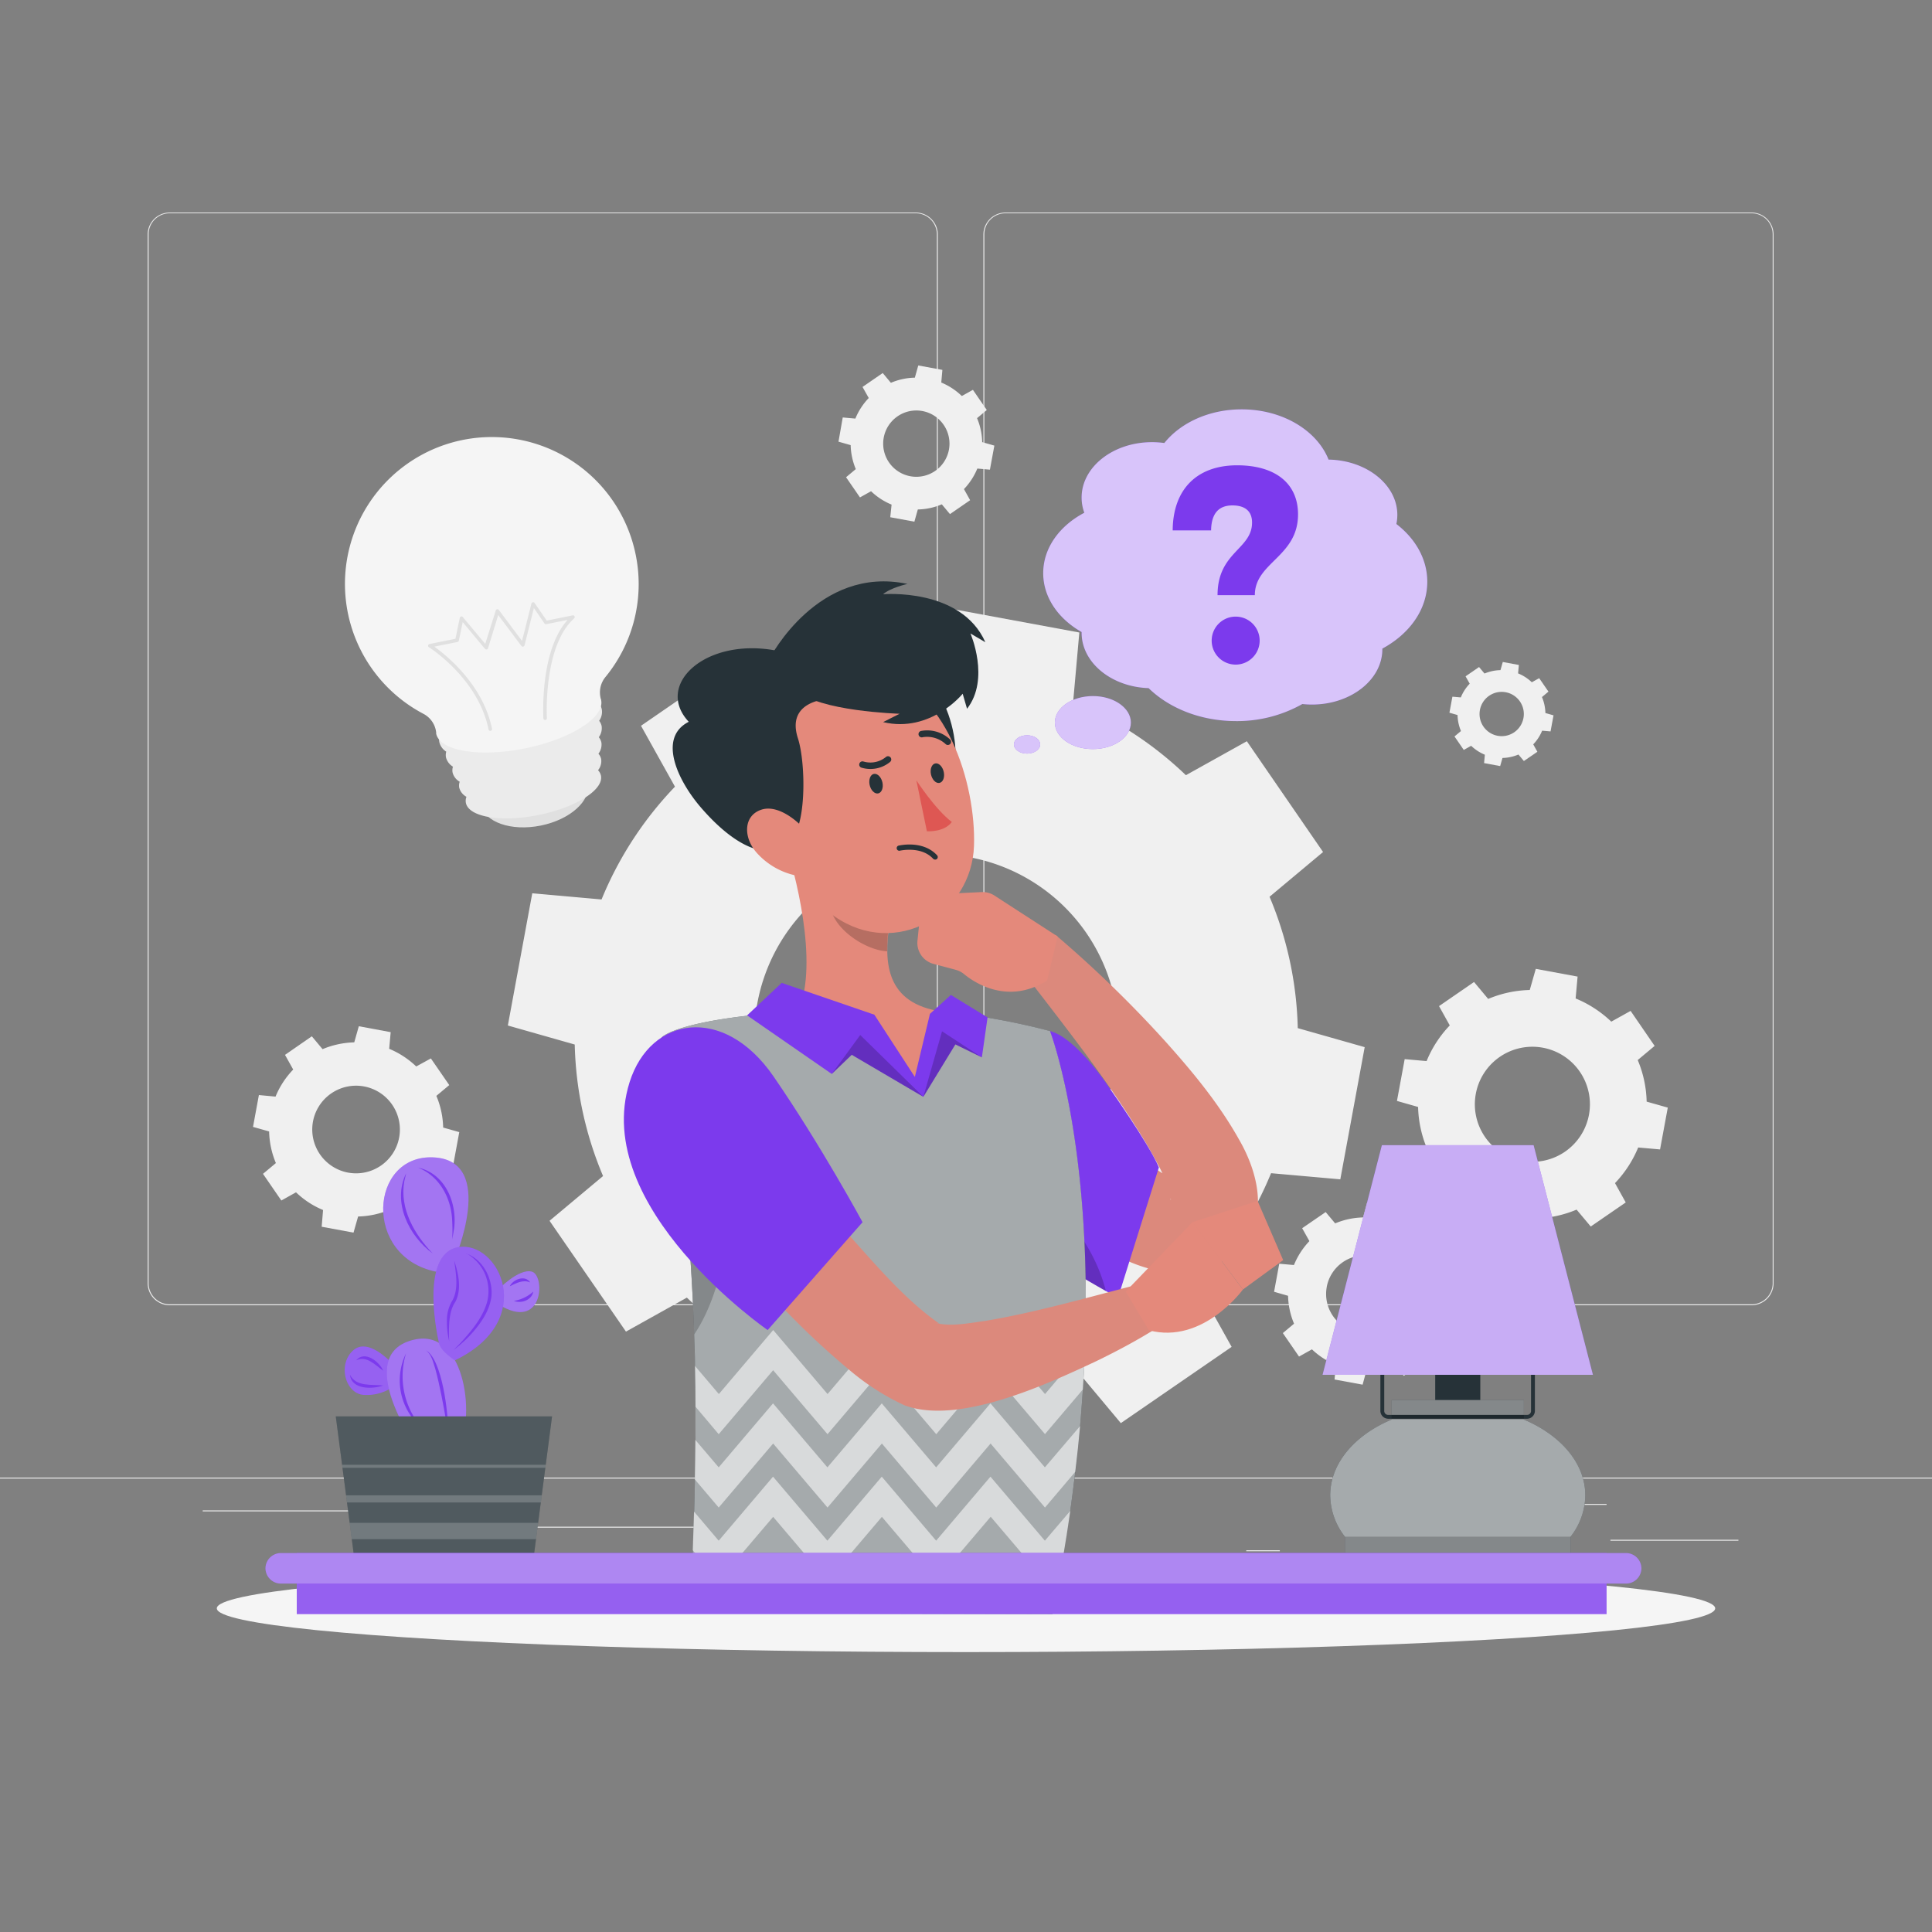 <svg xmlns="http://www.w3.org/2000/svg" viewBox="0 0 500 500"><rect x="0" y="0" width="500" height="500" fill="#808080" stroke="none"/><g id="freepik--background-complete--inject-1"><rect y="382.4" width="500" height="0.25" style="fill:#ebebeb"></rect><rect x="416.78" y="398.49" width="33.12" height="0.25" style="fill:#ebebeb"></rect><rect x="322.53" y="401.21" width="8.69" height="0.25" style="fill:#ebebeb"></rect><rect x="396.59" y="389.21" width="19.19" height="0.25" style="fill:#ebebeb"></rect><rect x="52.46" y="390.89" width="43.19" height="0.25" style="fill:#ebebeb"></rect><rect x="104.56" y="390.89" width="6.33" height="0.25" style="fill:#ebebeb"></rect><rect x="131.47" y="395.11" width="93.68" height="0.25" style="fill:#ebebeb"></rect><path d="M237,337.8H43.91a5.71,5.71,0,0,1-5.7-5.71V60.66A5.71,5.71,0,0,1,43.91,55H237a5.71,5.71,0,0,1,5.71,5.71V332.09A5.71,5.71,0,0,1,237,337.8ZM43.91,55.2a5.46,5.46,0,0,0-5.45,5.46V332.09a5.46,5.46,0,0,0,5.45,5.46H237a5.47,5.47,0,0,0,5.46-5.46V60.66A5.47,5.47,0,0,0,237,55.2Z" style="fill:#ebebeb"></path><path d="M453.31,337.8H260.21a5.72,5.72,0,0,1-5.71-5.71V60.66A5.72,5.72,0,0,1,260.21,55h193.1A5.71,5.71,0,0,1,459,60.66V332.09A5.71,5.71,0,0,1,453.31,337.8ZM260.21,55.2a5.47,5.47,0,0,0-5.46,5.46V332.09a5.47,5.47,0,0,0,5.46,5.46h193.1a5.47,5.47,0,0,0,5.46-5.46V60.66a5.47,5.47,0,0,0-5.46-5.46Z" style="fill:#ebebeb"></path><path d="M156.07,304.36l-13.85,11.58L162,344.62l15.76-8.8a93.08,93.08,0,0,0,29.19,19l-1.6,17.92,34.23,6.33,4.91-17.32a92.91,92.91,0,0,0,34-7.3l11.58,13.85,28.68-19.73-8.8-15.77a92.92,92.92,0,0,0,19-29.18l17.92,1.59L353.18,271l-17.32-4.92a92.91,92.91,0,0,0-7.3-34l13.85-11.58-19.73-28.67-15.77,8.79a93.07,93.07,0,0,0-29.18-19l1.6-17.93-34.23-6.33-4.92,17.32a93.16,93.16,0,0,0-34,7.3L194.56,168.1l-28.67,19.73,8.79,15.76a93.12,93.12,0,0,0-19,29.19l-17.93-1.6-6.32,34.22,17.31,4.92A92.92,92.92,0,0,0,156.07,304.36ZM196,259.63a47.12,47.12,0,1,1,37.77,54.89A47.12,47.12,0,0,1,196,259.63Z" style="fill:#f0f0f0"></path><path d="M384.89,318.83l10.81,2,1.56-5.48a29.41,29.41,0,0,0,10.76-2.3l3.66,4.37,9.06-6.23-2.78-5a29.57,29.57,0,0,0,6-9.22l5.66.5,2-10.82-5.47-1.55a29.38,29.38,0,0,0-2.31-10.76l4.38-3.66L422,261.62l-5,2.78a29.77,29.77,0,0,0-9.23-6l.51-5.66-10.82-2-1.56,5.47a29.42,29.42,0,0,0-10.76,2.31l-3.66-4.38-9.06,6.24,2.78,5a29.3,29.3,0,0,0-6,9.23l-5.67-.51-2,10.82,5.47,1.56a29.63,29.63,0,0,0,2.31,10.76L365,300.88l6.23,9.06,5-2.78a29.41,29.41,0,0,0,9.23,6Zm-2.95-35.75a14.89,14.89,0,1,1,11.94,17.35A14.88,14.88,0,0,1,381.94,283.08Z" style="fill:#f0f0f0"></path><path d="M83.25,317.48,91.49,319l1.19-4.17a22.62,22.62,0,0,0,8.19-1.76l2.79,3.33,6.91-4.75-2.12-3.8a22.29,22.29,0,0,0,4.57-7l4.32.38,1.52-8.24-4.17-1.18a22.27,22.27,0,0,0-1.76-8.2l3.34-2.79-4.76-6.9L107.72,276a22.69,22.69,0,0,0-7-4.57l.39-4.31-8.25-1.53-1.18,4.17a22.68,22.68,0,0,0-8.2,1.76l-2.78-3.33L73.76,273l2.12,3.8a22.18,22.18,0,0,0-4.57,7L67,283.4l-1.52,8.24,4.17,1.18A22.27,22.27,0,0,0,71.4,301l-3.34,2.79,4.75,6.9,3.8-2.12a22.42,22.42,0,0,0,7,4.58ZM81,290.25a11.34,11.34,0,1,1,9.09,13.22A11.35,11.35,0,0,1,81,290.25Z" style="fill:#f0f0f0"></path><path d="M230.4,133.86l6.24,1.15.89-3.16a16.73,16.73,0,0,0,6.21-1.33l2.11,2.53,5.22-3.6-1.6-2.87a17,17,0,0,0,3.46-5.32l3.26.29,1.15-6.23-3.15-.9a17.08,17.08,0,0,0-1.33-6.2l2.52-2.11-3.59-5.22-2.87,1.6A17,17,0,0,0,243.6,99l.29-3.27-6.24-1.15-.89,3.16a16.64,16.64,0,0,0-6.2,1.33l-2.11-2.53-5.23,3.6,1.61,2.87a16.85,16.85,0,0,0-3.46,5.32l-3.27-.29L217,114.3l3.15.9a17.08,17.08,0,0,0,1.33,6.2l-2.52,2.11,3.6,5.22,2.87-1.6a16.87,16.87,0,0,0,5.31,3.46Zm-1.69-20.61a8.58,8.58,0,1,1,6.88,10A8.58,8.58,0,0,1,228.71,113.25Z" style="fill:#f0f0f0"></path><path d="M384.08,197.49l4.16.77.6-2.1a11.28,11.28,0,0,0,4.13-.89l1.41,1.68,3.49-2.39-1.07-1.92a11.09,11.09,0,0,0,2.3-3.54l2.18.19.77-4.16-2.1-.6a11.32,11.32,0,0,0-.89-4.13l1.68-1.41-2.4-3.48-1.91,1.06a11.31,11.31,0,0,0-3.55-2.3l.2-2.18-4.16-.77-.6,2.11a11.27,11.27,0,0,0-4.13.88l-1.41-1.68-3.49,2.4,1.07,1.91a11.14,11.14,0,0,0-2.3,3.55l-2.18-.19-.77,4.15,2.1.6a11.33,11.33,0,0,0,.89,4.14l-1.68,1.4,2.4,3.49,1.91-1.07a11.34,11.34,0,0,0,3.55,2.31ZM383,183.75a5.73,5.73,0,1,1,4.59,6.67A5.73,5.73,0,0,1,383,183.75Z" style="fill:#f0f0f0"></path><path d="M333.35,335.35a19.74,19.74,0,0,0,1.55,7.22L332,345l4.19,6.08,3.34-1.87a19.76,19.76,0,0,0,6.19,4l-.34,3.8,7.26,1.34,1-3.67a19.83,19.83,0,0,0,7.22-1.55l2.45,2.93,6.08-4.18-1.86-3.34a19.68,19.68,0,0,0,4-6.19l3.8.34,1.34-7.26-3.67-1a19.54,19.54,0,0,0-1.55-7.22l2.94-2.45-4.18-6.08-3.35,1.86a19.52,19.52,0,0,0-6.18-4l.33-3.81-7.25-1.34-1,3.68a19.73,19.73,0,0,0-7.22,1.54l-2.46-2.93L337,317.86l1.87,3.34a19.88,19.88,0,0,0-4,6.19l-3.8-.34-1.34,7.26Zm10-2.26a10,10,0,1,1,8,11.63A10,10,0,0,1,343.36,333.09Z" style="fill:#f0f0f0"></path><path d="M152.11,202.71c.91,4.5-4.54,9.41-12.17,10.95s-14.55-.87-15.46-5.37,4.54-9.42,12.17-11S151.2,198.2,152.11,202.71Z" style="fill:#e0e0e0"></path><path d="M155.06,186.54a4,4,0,0,0,.69-2.95c-.89-4.43-11-6.11-22.64-3.77s-20.3,7.84-19.41,12.26a4.09,4.09,0,0,0,1.79,2.45,3.24,3.24,0,0,0-.07,1.48,3.92,3.92,0,0,0,1.8,2.4,3.2,3.2,0,0,0-.09,1.53,3.83,3.83,0,0,0,1.84,2.37,3.07,3.07,0,0,0-.12,1.55,3.76,3.76,0,0,0,1.87,2.35,2.89,2.89,0,0,0-.15,1.58c.74,3.68,9.17,5.08,18.82,3.13s16.88-6.51,16.14-10.19a3,3,0,0,0-.76-1.4,3.69,3.69,0,0,0,.81-2.88,3,3,0,0,0-.71-1.39,3.86,3.86,0,0,0,.77-2.9,3.19,3.19,0,0,0-.67-1.37,3.93,3.93,0,0,0,.73-2.91A3.32,3.32,0,0,0,155.06,186.54Z" style="fill:#ebebeb"></path><path d="M164.55,143.72a38,38,0,1,0-55,41,6.22,6.22,0,0,1,3.33,4.83c0,.1,0,.2,0,.3.91,4.5,11.21,6.21,23,3.83s20.61-8,19.7-12.45c0-.1,0-.19-.07-.29a6.28,6.28,0,0,1,1.23-5.79A37.93,37.93,0,0,0,164.55,143.72Z" style="fill:#f5f5f5"></path><path d="M141.19,186.33h-.09a.46.46,0,0,1-.48-.43c0-.74-.93-17.46,6.27-25.47l-5.52,1.11a.42.42,0,0,1-.46-.19l-2.74-4L135.75,167a.48.48,0,0,1-.35.34.46.46,0,0,1-.46-.17l-6-8-2.64,8.59a.4.4,0,0,1-.35.31.49.49,0,0,1-.44-.15L119.75,161l-1,4.8a.42.42,0,0,1-.35.35l-6,1.2c3,2.15,12.61,9.76,14.93,21.26a.45.45,0,1,1-.89.18c-2.68-13.24-15.3-21.21-15.43-21.28a.46.46,0,0,1,.15-.84l6.71-1.35,1.12-5.42a.44.44,0,0,1,.33-.35h0a.43.43,0,0,1,.46.15l5.8,6.93L128.3,158a.45.45,0,0,1,.8-.14l6,8,2.44-9.67a.45.45,0,0,1,.36-.33.43.43,0,0,1,.45.19l3.14,4.56,6.7-1.35a.44.44,0,0,1,.5.24.46.46,0,0,1-.1.54c-8.05,7.17-7.07,25.64-7.06,25.83A.46.46,0,0,1,141.19,186.33Z" style="fill:#e0e0e0"></path></g><g id="freepik--Shadow--inject-1"><ellipse id="freepik--path--inject-1" cx="250" cy="416.24" rx="193.89" ry="11.32" style="fill:#f5f5f5"></ellipse></g><g id="freepik--speech-bubble--inject-1"><path d="M369.38,150.55c0-5.85-3.06-11.14-8-14.94a11.5,11.5,0,0,0,.25-2.35c0-7.8-7.93-14.14-17.8-14.32-3-7.55-11.92-13-22.5-13-8.42,0-15.81,3.48-20,8.71a23.84,23.84,0,0,0-3.19-.22c-10.06,0-18.22,6.42-18.22,14.34a11.34,11.34,0,0,0,.7,3.93c-6.41,3.37-10.64,9.11-10.64,15.63,0,6.28,3.92,11.83,9.94,15.24v.2c0,7.69,7.68,14,17.34,14.32,5.32,5.2,13.48,8.53,22.63,8.53a34.37,34.37,0,0,0,17.16-4.42,22.48,22.48,0,0,0,2.48.14c10.06,0,18.22-6.42,18.22-14.34v-.14C364.79,164.06,369.38,157.73,369.38,150.55Z" style="fill:#7C3AED"></path><path d="M269.19,192.66c0,1.31-1.52,2.37-3.39,2.37s-3.39-1.06-3.39-2.37,1.52-2.37,3.39-2.37S269.19,191.35,269.19,192.66Z" style="fill:#7C3AED"></path><path d="M292.67,187c0,3.79-4.41,6.86-9.85,6.86S273,190.81,273,187s4.41-6.86,9.85-6.86S292.67,183.24,292.67,187Z" style="fill:#7C3AED"></path><path d="M369.38,150.55c0-5.85-3.06-11.14-8-14.94a11.5,11.5,0,0,0,.25-2.35c0-7.8-7.93-14.14-17.8-14.32-3-7.55-11.92-13-22.5-13-8.42,0-15.81,3.48-20,8.71a23.84,23.84,0,0,0-3.19-.22c-10.06,0-18.22,6.42-18.22,14.34a11.34,11.34,0,0,0,.7,3.93c-6.41,3.37-10.64,9.11-10.64,15.63,0,6.28,3.92,11.83,9.94,15.24v.2c0,7.69,7.68,14,17.34,14.32,5.32,5.2,13.48,8.53,22.63,8.53a34.37,34.37,0,0,0,17.16-4.42,22.48,22.48,0,0,0,2.48.14c10.06,0,18.22-6.42,18.22-14.34v-.14C364.79,164.06,369.38,157.73,369.38,150.55Z" style="fill:#fff;isolation:isolate;opacity:0.7"></path><path d="M269.19,192.66c0,1.31-1.52,2.37-3.39,2.37s-3.39-1.06-3.39-2.37,1.52-2.37,3.39-2.37S269.19,191.35,269.19,192.66Z" style="fill:#fff;isolation:isolate;opacity:0.7"></path><path d="M292.67,187c0,3.79-4.41,6.86-9.85,6.86S273,190.81,273,187s4.41-6.86,9.85-6.86S292.67,183.24,292.67,187Z" style="fill:#fff;isolation:isolate;opacity:0.7"></path></g><g id="freepik--Symbol--inject-1"><path d="M320.18,120.42c9.73,0,15.75,4.57,15.75,12.7,0,11-11.18,12.41-11.18,20.9H315.1c0-11.17,8.93-11.83,8.93-18.79,0-3-1.89-4.43-5.08-4.43-3.56,0-5.45,2.1-5.52,6.46h-9.94C303.56,126.59,309.8,120.42,320.18,120.42ZM326,165.79a6.21,6.21,0,1,1-12.42,0,6.21,6.21,0,1,1,12.42,0Z" style="fill:#7C3AED"></path></g><g id="freepik--Plant--inject-1"><path d="M102.15,353.58s-6.53-7.77-10.7-4.14S89.38,360.75,94.2,361a12.07,12.07,0,0,0,8-2.43Z" style="fill:#7C3AED"></path><path d="M102.15,353.58s-6.53-7.77-10.7-4.14S89.38,360.75,94.2,361a12.07,12.07,0,0,0,8-2.43Z" style="fill:#fff;isolation:isolate;opacity:0.2"></path><path d="M128.79,333.88s5.48-5.75,8.88-4.77,3,14.69-7.49,9.14Z" style="fill:#7C3AED"></path><path d="M128.79,333.88s5.48-5.75,8.88-4.77,3,14.69-7.49,9.14Z" style="fill:#fff;isolation:isolate;opacity:0.3"></path><path d="M109.2,376.73s-18-24.65-3.39-29.64,17.23,19.83,13,26.74S109.2,376.73,109.2,376.73Z" style="fill:#7C3AED"></path><path d="M117.56,326.26s11.18-25.95-5.38-26.73-18.36,25.73.69,29.58Z" style="fill:#7C3AED"></path><path d="M109.2,376.73s-18-24.65-3.39-29.64,17.23,19.83,13,26.74S109.2,376.73,109.2,376.73Z" style="fill:#fff;isolation:isolate;opacity:0.3"></path><path d="M117.56,326.26s11.18-25.95-5.38-26.73-18.36,25.73.69,29.58Z" style="fill:#fff;isolation:isolate;opacity:0.3"></path><path d="M113.59,347.51s-5.43-22.91,5-24.74,20.76,18.87-.85,29.28C117.75,352.05,114.05,349.75,113.59,347.51Z" style="fill:#7C3AED"></path><path d="M113.59,347.51s-5.43-22.91,5-24.74,20.76,18.87-.85,29.28C117.75,352.05,114.05,349.75,113.59,347.51Z" style="fill:#fff;isolation:isolate;opacity:0.2"></path><path d="M112,324.41c-6.24-4.56-10.55-13.36-6.88-20.78-.15.69-.33,1.44-.5,2.13-1.23,7,2.62,13.74,7.38,18.65Z" style="fill:#7C3AED"></path><path d="M108,302.14c7.13,1.39,10.39,9.14,9.52,15.79-.16.94-.3,1.89-.48,2.81a46.13,46.13,0,0,0-.07-5.64c-.45-5.53-3.49-10.93-9-13Z" style="fill:#7C3AED"></path><path d="M120.66,324.41c4.38,1.55,6.9,6.54,6.53,11-.36,3.28-2.2,6.23-4.24,8.69a32.17,32.17,0,0,1-5.59,5.29c.92-.9,1.82-1.8,2.65-2.76,2.48-2.8,4.93-5.88,6-9.5a11.19,11.19,0,0,0-5.34-12.77Z" style="fill:#7C3AED"></path><path d="M117.56,326.26c1.08,3.35,2,7.37.28,10.67-1.46,2.14-1.61,4.94-1.65,7.49,0,.89,0,1.77.06,2.67a20.42,20.42,0,0,1-.58-5.35,9.63,9.63,0,0,1,1.46-5.26c1.61-3.09.84-6.87.43-10.22Z" style="fill:#7C3AED"></path><path d="M110.21,349.44c4.22,2.28,5.89,16.59,5.74,21.27-.13-.93-.27-1.85-.45-2.77-.8-4.58-1.63-9.18-2.84-13.66-.57-1.69-.93-3.74-2.45-4.84Z" style="fill:#7C3AED"></path><path d="M105.09,350.23a20.25,20.25,0,0,0,4.11,19.29,21.7,21.7,0,0,1-1.89-1.83,16,16,0,0,1-2.22-17.46Z" style="fill:#7C3AED"></path><path d="M133,336.67a9.91,9.91,0,0,0,5-2.39c-.34,2.15-3.07,3.16-5,2.39Z" style="fill:#7C3AED"></path><path d="M131.92,332.89c.9-1.84,4-3,5.29-1-1.84-.81-3.64.2-5.29,1Z" style="fill:#7C3AED"></path><path d="M99.17,354.74c-2.1-1.48-4.28-4-7-2.69,2.22-2.63,6,.33,7,2.69Z" style="fill:#7C3AED"></path><path d="M99.17,358.56c-2.77,1-8.2,1.1-8.59-2.76,1.58,3.14,5.6,2.45,8.59,2.76Z" style="fill:#7C3AED"></path><polygon points="86.9 366.56 142.87 366.56 138.19 402.37 91.57 402.37 86.9 366.56" style="fill:#263238"></polygon><g style="opacity:0.2"><polygon points="142.87 366.56 141.23 379.08 141.13 379.87 140.2 386.99 139.96 388.84 139.27 394.11 138.72 398.33 138.19 402.37 91.57 402.37 91.04 398.33 90.49 394.11 89.81 388.84 89.56 386.99 88.64 379.87 88.53 379.08 86.9 366.56 142.87 366.56" style="fill:#fafafa"></polygon></g><polygon points="139.27 394.11 138.72 398.33 91.04 398.33 90.49 394.11 139.27 394.11" style="fill:#fafafa;opacity:0.2"></polygon><polygon points="140.2 386.99 139.96 388.84 89.81 388.84 89.56 386.99 140.2 386.99" style="fill:#fafafa;opacity:0.2"></polygon><polygon points="141.23 379.08 141.13 379.87 88.64 379.87 88.53 379.08 141.23 379.08" style="fill:#fafafa;opacity:0.2"></polygon></g><g id="freepik--Lamp--inject-1"><rect x="371.43" y="348.87" width="11.67" height="23.93" style="fill:#263238"></rect><path d="M410.27,387c0-8.32-6.37-15.6-15.9-19.62v-5.05H360.15v5.05c-9.53,4-15.89,11.3-15.89,19.62a17.6,17.6,0,0,0,3.81,10.7h0v4.24h58.39V397.7A17.6,17.6,0,0,0,410.27,387Z" style="fill:#263238"></path><path d="M410.27,387c0-8.32-6.37-15.6-15.9-19.62v-5.05H360.15v5.05c-9.53,4-15.89,11.3-15.89,19.62a17.6,17.6,0,0,0,3.81,10.7h0v4.24h58.39V397.7A17.6,17.6,0,0,0,410.27,387Z" style="fill:#fafafa;opacity:0.6"></path><path d="M395.23,367.17H359.29a2.05,2.05,0,0,1-2.05-2.05V309.51h1v55.61a1,1,0,0,0,1.05,1.05h35.94a1,1,0,0,0,1-1.05V309.51h1v55.61A2.05,2.05,0,0,1,395.23,367.17Z" style="fill:#263238"></path><polygon points="412.25 355.8 342.28 355.8 357.63 296.38 396.9 296.38 412.25 355.8" style="fill:#7C3AED"></polygon><rect x="348.07" y="397.69" width="58.39" height="4.24" style="opacity:0.2"></rect><rect x="360.15" y="362.32" width="34.22" height="5.05" style="opacity:0.2"></rect><polygon points="412.25 355.8 342.28 355.8 357.63 296.38 396.9 296.38 412.25 355.8" style="fill:#fafafa;opacity:0.6"></polygon></g><g id="freepik--Character--inject-1"><path d="M268.94,269.8c8.86,11.51,18.31,23.6,29.75,32.35a22.74,22.74,0,0,0,6.77,3.65c.17.05,0,.14-.2.28s-.12.12-.12.2-.31.28-.39.35a5.73,5.73,0,0,0-1.79,3.68c0,.28.06.26.06.08-.61-4.6-3.4-9.13-5.76-13.42-9.55-16.13-21.56-31.2-33.09-46.2l9-8.82a303.45,303.45,0,0,1,28.6,27.76c6.88,7.7,13.6,15.78,18.82,25.07,5.19,8.89,8.29,21.5-.95,29.33a22.76,22.76,0,0,1-14.59,5.31c-17.5-.24-33.5-16.74-44.23-28.6a180.66,180.66,0,0,1-12.79-16.39l20.88-14.63Z" style="fill:#dc897c"></path><path d="M243.5,231.38l10.55-.51a5.66,5.66,0,0,1,3.32.9l16.34,10.59L271,253.75c-10.18,6.42-18.87.52-21.53-1.67a5.43,5.43,0,0,0-2.11-1.08l-5.78-1.55a5.62,5.62,0,0,1-4.14-6l.72-7A5.62,5.62,0,0,1,243.5,231.38Z" style="fill:#e4897b"></path><path d="M299.92,302.13l-10.58,33.71s-1.19-.63-3.13-1.72c-5.11-2.87-15.45-8.89-23.09-14.86-4.44-3.46-8-6.9-9-9.7-3.55-9.4,17.58-42.73,17.58-42.73,6.64,1.66,14.7,13.7,14.7,13.7S297.37,296,299.92,302.13Z" style="fill:#7C3AED"></path><path d="M286.21,334.12c-5.11-2.87-15.45-8.89-23.09-14.86a60.48,60.48,0,0,1,1.09-14.18S281.19,314.7,286.21,334.12Z" style="opacity:0.2"></path><path d="M271.69,266.84s20.48,52.76.67,150.89L179,417.5c-.61-14.33,5.88-81.43-7.78-149,0,0,3.83-4.68,33.95-6.67,11.92-.79,29.21-.88,39.69.1A174.33,174.33,0,0,1,271.69,266.84Z" style="fill:#263238"></path><path d="M280.79,348.6c-.13,3.57-.31,7.24-.55,11-.21,3.07-.44,6.22-.72,9.44-.35,3.84-.75,7.79-1.25,11.84q-.57,5-1.3,10.12-.89,6.23-2,12.74c-.78,4.54-1.64,9.2-2.61,14L179,417.51c-.14-3.12.06-8.74.32-16.31.11-3,.22-6.38.33-10,.07-2.63.14-5.43.2-8.34.06-3.24.12-6.65.14-10.22q0-4.15,0-8.58c0-3.41-.05-6.93-.13-10.54,0-2.68-.12-5.4-.21-8.17-.33-9.85-.92-20.28-1.9-31.07a426,426,0,0,0-6.55-45.78s3.84-4.68,34-6.67c11.92-.79,29.2-.89,39.7.1a176.06,176.06,0,0,1,26.83,4.91S282.65,295.05,280.79,348.6Z" style="fill:#fafafa;opacity:0.6"></path><path d="M189.38,310s-.83,22.28-9.73,35.37c-.33-9.85-.92-20.28-1.9-31.07C181.4,311.51,185.37,309.86,189.38,310Z" style="opacity:0.2"></path><g style="opacity:0.6"><path d="M280.79,348.6c-.13,3.57-.31,7.24-.55,11l-9.8,11.54-14.08-16.56L242.3,371.17l-14.07-16.56-14.07,16.56-14.07-16.56L186,371.17l-6-7.11c0-3.41-.05-6.93-.13-10.54l6.17,7.26,14.06-16.57,14.07,16.57,14.07-16.57,14.07,16.57,14.06-16.57,14.08,16.57Z" style="fill:#fafafa"></path></g><g style="opacity:0.6"><path d="M279.52,369.07c-.35,3.84-.75,7.79-1.25,11.84l-7.83,9.24-14.08-16.57L242.3,390.15l-14.07-16.57-14.07,16.57-14.07-16.57L186,390.15l-6.19-7.29c.06-3.24.12-6.65.14-10.22l6.05,7.11,14.06-16.56,14.07,16.56,14.07-16.56,14.07,16.56,14.06-16.56,14.08,16.56Z" style="fill:#fafafa"></path></g><g style="opacity:0.6"><path d="M277,391q-.89,6.23-2,12.74l-4.53,5.34-14.08-16.55L242.3,409.11l-14.07-16.55-14.07,16.55-14.07-16.55L186,409.11l-6.72-7.91c.11-3,.22-6.38.33-10l6.39,7.53,14.06-16.57,14.07,16.57,14.07-16.57,14.07,16.57,14.06-16.57,14.08,16.57Z" style="fill:#fafafa"></path></g><path d="M204,220.64c3.68,12.49,8.35,35.55.25,44.87,12.67,4,21.79,6.7,33,15,2.94-8.15,6.53-18.72,6.53-18.72-14.5-2.06-15.12-12.61-13.57-22.72Z" style="fill:#e4897b"></path><path d="M214.64,228.17l15.51,10.91a39.33,39.33,0,0,0-.56,7.12c-5.49-.27-13.49-5.52-14.6-11.14A19.1,19.1,0,0,1,214.64,228.17Z" style="opacity:0.2"></path><polygon points="193.35 262.78 202.3 254.37 226.28 262.6 236.76 278.71 240.67 262.38 246.09 257.49 255.58 263.3 254.11 273.65 247.25 270.29 238.96 283.86 220.43 272.98 215.26 277.94 193.35 262.78" style="fill:#7C3AED"></polygon><polygon points="238.96 283.86 243.8 266.9 254.11 273.65 247.25 270.29 238.96 283.86" style="opacity:0.2"></polygon><polygon points="238.96 283.86 222.63 267.86 215.26 277.94 220.43 272.98 238.96 283.86" style="opacity:0.2"></polygon><path d="M199.46,295.5c6,7.23,14.2,17.27,20.28,24.17,7.25,8.06,14.46,16.62,23.23,22.8.34.21-.05,0-.22,0a1,1,0,0,0-.29-.06c-.08,0,0,0,0,.05,3.94.87,8.37-.05,12.58-.62,12.83-2.16,25.45-5.79,38.3-9.1l5.05,11.57c-4.87,3-9.72,5.55-14.76,8C271,358.23,248,368.92,234.06,363.68a62.53,62.53,0,0,1-14.27-9.16,202.06,202.06,0,0,1-18.8-17.8c-5.77-6.13-11.23-12.4-16.49-18.94-1.77-2.18-3.43-4.32-5.19-6.66l20.15-15.62Z" style="fill:#dc897c"></path><path d="M162.94,280.06c-10.23,32.42,35.73,64.16,35.73,64.16l24.56-27.92s-10.82-20-23.08-37.78C187.32,259.92,168.33,263,162.94,280.06Z" style="fill:#7C3AED"></path><path d="M291.33,334.24l17.28-17.94,13.06,17.42S311.36,348,297.33,344.28Z" style="fill:#e4897b"></path><polygon points="325.46 310.8 332.09 326.12 321.67 333.72 308.61 316.3 325.46 310.8" style="fill:#e4897b"></polygon><path d="M237.35,174.25c8.89,3.49,15,27.73,4.19,33.57S220.5,167.65,237.35,174.25Z" style="fill:#263238"></path><path d="M199,202.78c4.6,17,6.44,27.09,17,34.4,15.84,11,35.5-.5,36.07-18.31.52-16-7.1-41.09-25.4-45C208.65,170,194.42,185.82,199,202.78Z" style="fill:#e4897b"></path><path d="M214.18,180.92,212.3,166a19.9,19.9,0,0,1-12.05,2.26c-18-3.09-30.85,9.1-22,18.54-8.14,4.13-2.82,15.31,3.22,22.27,8.39,9.69,17,14,22.4,9,5-2.81,4.72-20.57,2.63-27C203.34,181.33,214.18,180.92,214.18,180.92Z" style="fill:#263238"></path><path d="M196,220.88a18.85,18.85,0,0,0,11.22,5.92c5.45.65,6.41-4.43,3.42-9.13-2.7-4.23-8.79-9.66-13.55-8.14S192.27,216.85,196,220.88Z" style="fill:#e4897b"></path><path d="M225.05,203.1c.29,1.39,1.27,2.4,2.19,2.24s1.43-1.42,1.14-2.81-1.27-2.4-2.19-2.25S224.77,201.7,225.05,203.1Z" style="fill:#263238"></path><path d="M240.93,200.38c.29,1.4,1.26,2.4,2.18,2.24s1.43-1.41,1.14-2.81-1.27-2.4-2.18-2.24S240.64,199,240.93,200.38Z" style="fill:#263238"></path><path d="M237.15,201.94s4.86,7.5,9.18,10.79c-2,2.73-6.45,2.4-6.45,2.4Z" style="fill:#de5753"></path><path d="M230.14,195.78a.81.81,0,0,1,.34.25.84.84,0,0,1-.15,1.18,8,8,0,0,1-7.41,1.45.82.82,0,0,1-.5-1.07.84.84,0,0,1,1.07-.5,6.34,6.34,0,0,0,5.81-1.2A.81.81,0,0,1,230.14,195.78Z" style="fill:#263238"></path><path d="M245.51,192.77a.82.82,0,0,1-.76-.18,7.06,7.06,0,0,0-5.91-1.81.84.84,0,1,1-.41-1.62h0a8.62,8.62,0,0,1,7.41,2.18.84.84,0,0,1,.08,1.18A.88.88,0,0,1,245.51,192.77Z" style="fill:#263238"></path><path d="M199.3,170.21s12.42-24,35.54-19.09c0,0-4.42,1-6.3,2.67,0,0,20.18-1.76,26.47,12.42l-3.86-2.27s5.14,11.75-.88,19.49l-1.13-3.89s-8.26,10.25-20.59,7.34l4.26-2.16s-21.24-.65-26.5-6.07S199.3,170.21,199.3,170.21Z" style="fill:#263238"></path><path d="M242,222.46a.7.7,0,0,1-.5-.21c-3.13-3.39-8.62-2.09-8.67-2.08a.68.68,0,0,1-.33-1.31c.26-.06,6.31-1.5,10,2.47a.68.68,0,0,1,0,.95A.69.69,0,0,1,242,222.46Z" style="fill:#263238"></path></g><g id="freepik--Table--inject-1"><rect x="76.8" y="401.93" width="338.98" height="15.8" style="fill:#7C3AED"></rect><rect x="76.8" y="401.93" width="338.98" height="15.8" style="fill:#fafafa;opacity:0.2"></rect><path d="M420.85,401.93H72.7a4,4,0,0,0-4,3.95h0a4,4,0,0,0,4,3.95H420.85a4,4,0,0,0,3.95-3.95h0A4,4,0,0,0,420.85,401.93Z" style="fill:#7C3AED"></path><path d="M420.85,401.93H72.7a4,4,0,0,0-4,3.95h0a4,4,0,0,0,4,3.95H420.85a4,4,0,0,0,3.95-3.95h0A4,4,0,0,0,420.85,401.93Z" style="fill:#fafafa;opacity:0.4"></path></g></svg>